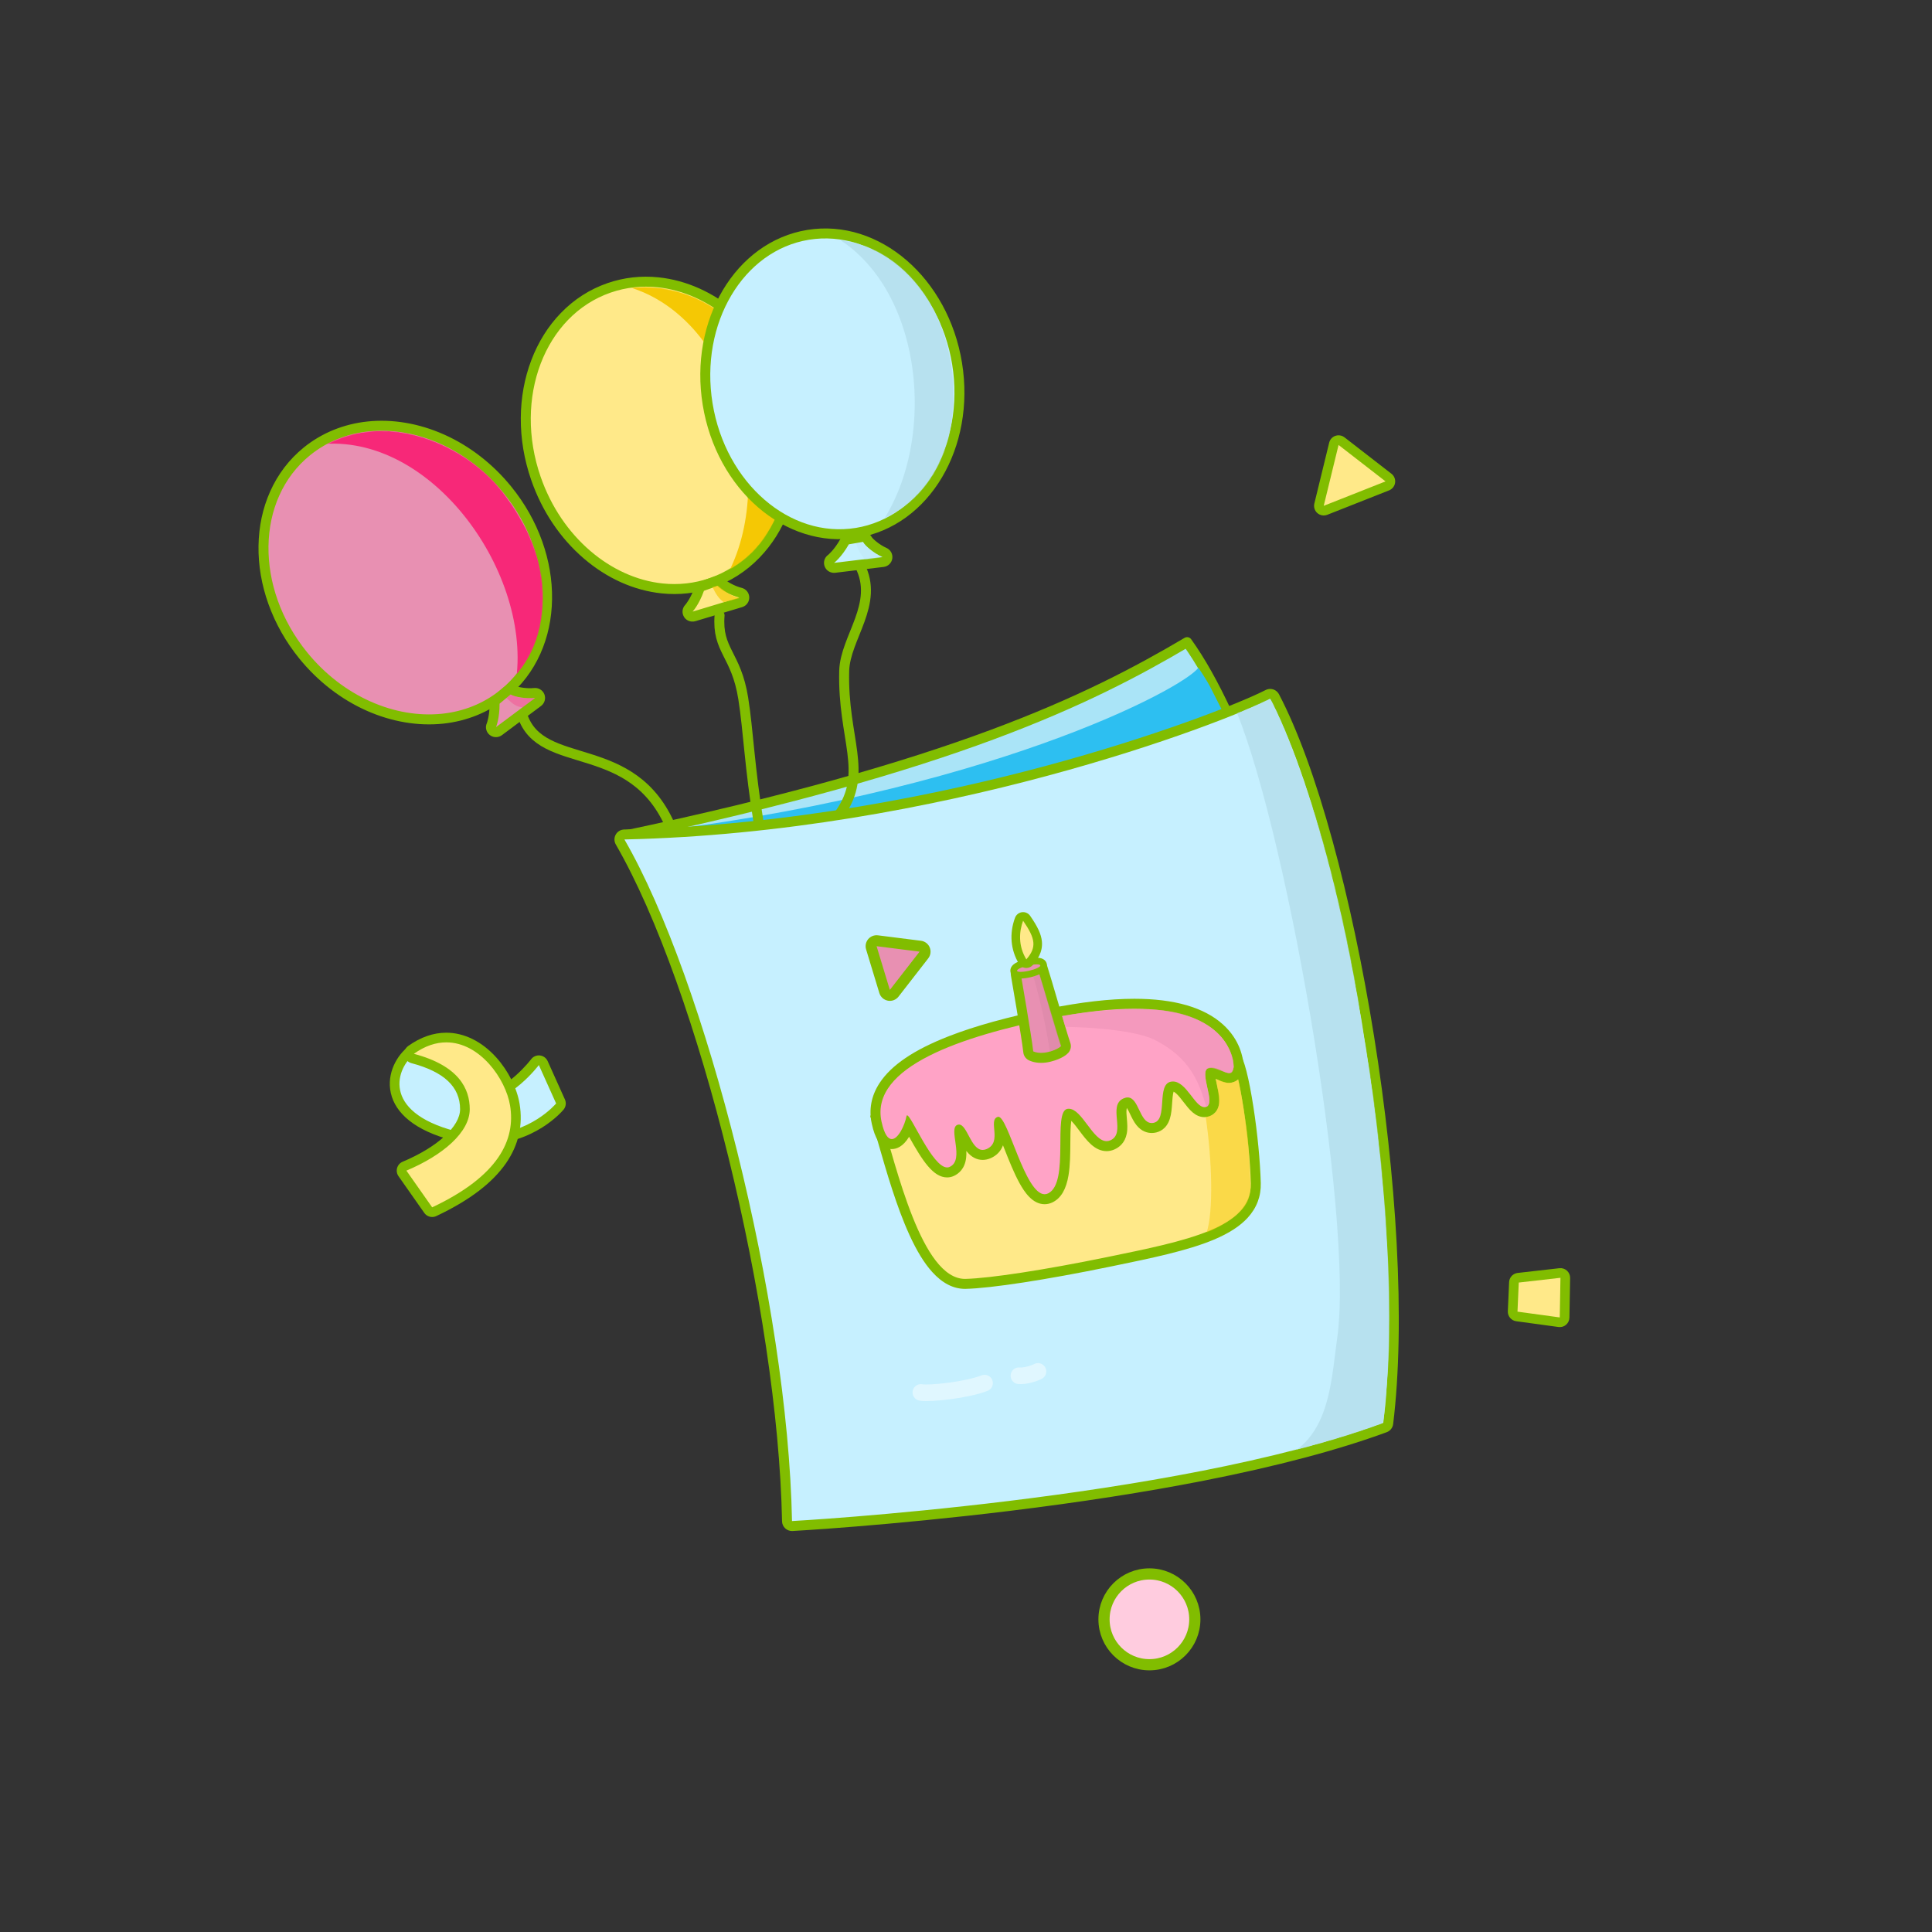 <svg xmlns="http://www.w3.org/2000/svg" xmlns:xlink="http://www.w3.org/1999/xlink" viewBox="0 0 3000 3000" width="3000" height="3000" style="width: 100%; height: 100%; transform: translate3d(0px, 0px, 0px);" preserveAspectRatio="xMidYMid meet" id="Invite cart"><rect x="0" y="0" width="3000" height="3000" fill="#333333" stroke="none"/><defs><clipPath id="__lottie_element_1835"><rect width="3000" height="3000" x="0" y="0"/></clipPath><symbol id="__lottie_element_1848"><g><g style="display: block;" transform="matrix(1.032,0,0,1.032,953.166,1069.516)" opacity="1"><g opacity="1" transform="matrix(1,0,0,1,595.471,633.777)"><path fill="rgb(198,240,255)" fill-opacity="1" d=" M-327.39,626.026 C-329.279,626.026 -331.103,625.313 -332.494,624.021 C-333.985,622.636 -334.849,620.705 -334.888,618.67 C-341.008,300.405 -462.84,-177.191 -588.163,-393.776 C-589.492,-396.071 -589.509,-398.896 -588.21,-401.207 C-586.911,-403.518 -584.49,-404.972 -581.839,-405.031 C-330.297,-410.622 -98.05,-460.024 52.487,-500.483 C218.626,-545.134 350.937,-597.856 391.922,-618.708 C393.013,-619.262 482.596,-449.14 533.436,-107.872 C555.096,15.11 586.596,279.86 562.429,466.16 C562.067,468.952 561.714,470.822 559.072,471.793 C486.426,498.496 399.05,521.405 290.001,542.84 C202.894,559.962 105.823,582.744 -0.49,595.762 C-181.445,617.92 -325.546,625.936 -326.981,626.015 C-327.118,626.022 -327.254,626.026 -327.39,626.026z"/></g></g></g></symbol><clipPath id="__lottie_element_1852"><path d="M0,0 L3000,0 L3000,3000 L0,3000z"/></clipPath><clipPath id="__lottie_element_1856"><path d="M0,0 L3000,0 L3000,3000 L0,3000z"/></clipPath><clipPath id="__lottie_element_1860"><path d="M0,0 L3000,0 L3000,3000 L0,3000z"/></clipPath><clipPath id="__lottie_element_1864"><path d="M0,0 L3000,0 L3000,3000 L0,3000z"/></clipPath><mask id="__lottie_element_1848_1" mask-type="alpha"><use a0:href="#__lottie_element_1848" xmlns:a0="http://www.w3.org/1999/xlink"/></mask><symbol id="__lottie_element_1909"><g><g style="display: block;" transform="matrix(0.999,-0.052,0.052,0.999,439.087,673.504)" opacity="1"><g opacity="1" transform="matrix(1,0,0,1,228.08,232.088)"><path fill="rgb(232,144,178)" fill-opacity="1" d=" M32.806,224.338 C-42.718,224.338 -118.719,179.771 -165.538,108.029 C-199.663,55.736 -214.692,-4.624 -207.855,-61.934 C-200.96,-119.743 -171.693,-159.547 -127.262,-188.543 C-99.399,-206.726 -66.39,-216.338 -31.805,-216.338 C43.718,-216.338 120.469,-165.942 158.037,-105.028 C190.815,-51.881 208.191,4.125 201.355,61.435 C194.459,119.243 168.193,161.548 123.762,190.543 C95.899,208.727 67.391,224.338 32.806,224.338z"/></g></g></g></symbol><mask id="__lottie_element_1909_1" mask-type="alpha"><use a1:href="#__lottie_element_1909" xmlns:a1="http://www.w3.org/1999/xlink"/></mask><symbol id="__lottie_element_1924"><g><g style="display: block;" transform="matrix(0.999,0.052,-0.052,0.999,799.919,467.059)" opacity="1"><g opacity="1" transform="matrix(1,0,0,1,225.686,236.297)"><path fill="rgb(255,233,137)" fill-opacity="1" d=" M27.92,223.547 C-12.486,223.547 -54.226,215.114 -90.893,189.7 C-128.213,163.834 -158.681,127.232 -179.002,83.851 C-205.49,27.306 -211.941,-34.562 -197.168,-90.356 C-182.267,-146.635 -148.601,-181.524 -100.557,-204.029 C-77.867,-214.658 -53.429,-220.047 -27.919,-220.047 C12.487,-220.047 51.227,-207.614 87.895,-182.2 C125.214,-156.334 155.868,-117.898 172.003,-83.351 C199.564,-24.341 204.441,35.063 189.669,90.856 C174.768,147.135 144.102,183.524 96.058,206.029 C73.368,216.658 53.43,223.547 27.92,223.547z"/></g></g></g></symbol><mask id="__lottie_element_1924_1" mask-type="alpha"><use a2:href="#__lottie_element_1924" xmlns:a2="http://www.w3.org/1999/xlink"/></mask><symbol id="__lottie_element_1939"><g><g style="display: block;" transform="matrix(0.998,-0.06,0.06,0.998,1045.787,370.775)" opacity="1"><g opacity="1" transform="matrix(1,0,0,1,239.372,274.14)"><path fill="rgb(198,240,255)" fill-opacity="1" d=" M172.945,-15.213 C182.919,110.243 118.943,200.918 14.454,211.529 C-90.036,222.14 -176.518,144.046 -189.195,19.213 C-201.872,-105.619 -126.443,-198.918 -21.954,-209.529 C82.536,-220.14 163.72,-131.241 172.945,-15.213z"/><path stroke-linecap="round" stroke-linejoin="round" fill-opacity="0" stroke="rgb(129,189,0)" stroke-opacity="1" stroke-width="15" d=" M172.945,-15.213 C182.919,110.243 118.943,200.918 14.454,211.529 C-90.036,222.14 -176.518,144.046 -189.195,19.213 C-201.872,-105.619 -126.443,-198.918 -21.954,-209.529 C82.536,-220.14 163.72,-131.241 172.945,-15.213z"/></g></g></g></symbol><mask id="__lottie_element_1939_1" mask-type="alpha"><use a3:href="#__lottie_element_1939" xmlns:a3="http://www.w3.org/1999/xlink"/></mask></defs><g clip-path="url(#__lottie_element_1835)"><g style="display: block;" transform="matrix(1.032,0,0,1.032,925.884,929.721)" opacity="1"><g opacity="1" transform="matrix(1,0,0,1,615.198,702.584)"><path fill="rgb(170,228,247)" fill-opacity="1" d=" M-577.698,-345.122 C-448.699,-171.036 -305.662,375.776 -314.429,665.084 C-314.429,665.084 505.058,541.107 555.155,518.564 C577.698,304.401 435.823,-412.163 273.816,-637.28 C126.196,-550.009 -78.217,-450.284 -577.698,-345.122z"/><path stroke-linecap="round" stroke-linejoin="round" fill-opacity="0" stroke="rgb(129,189,0)" stroke-opacity="1" stroke-width="15" d=" M-577.698,-345.122 C-448.699,-171.036 -305.662,375.776 -314.429,665.084 C-314.429,665.084 505.058,541.107 555.155,518.564 C577.698,304.401 435.823,-412.163 273.816,-637.28 C126.196,-550.009 -78.217,-450.284 -577.698,-345.122z"/></g></g><g style="display: block;" transform="matrix(1.032,0,0,1.032,975.691,1015.011)" opacity="1"><g opacity="1" transform="matrix(1,0,0,1,491.524,182.423)"><path fill="rgb(45,191,241)" fill-opacity="1" d=" M366.144,-161.321 C345.659,-131.081 47.904,29.256 -491.274,90.008 C-491.274,90.008 -452.518,182.174 -452.518,182.174 C-452.518,182.174 -117.923,141.204 160.093,68.041 C438.109,-5.121 420.771,-59.868 420.771,-59.868 C420.771,-59.868 390.53,-119.374 384.677,-131.08 C378.824,-142.786 366.144,-161.321 366.144,-161.321z"/></g></g><g style="display: block;" transform="matrix(1.032,0,0,1.032,953.166,1069.516)" opacity="1"><g opacity="1" transform="matrix(1,0,0,1,595.471,633.777)"><path fill="rgb(198,240,255)" fill-opacity="1" d=" M-327.39,626.026 C-329.279,626.026 -331.103,625.313 -332.494,624.021 C-333.985,622.636 -334.849,620.705 -334.888,618.67 C-341.008,300.405 -460.715,-186.691 -586.038,-403.276 C-587.367,-405.571 -587.384,-408.396 -586.085,-410.707 C-584.786,-413.018 -582.365,-414.472 -579.714,-414.531 C-328.172,-420.122 -95.925,-469.524 54.612,-509.983 C220.751,-554.634 347.687,-604.356 388.672,-625.208 C389.762,-625.762 390.923,-626.026 392.068,-626.026 C394.772,-626.026 397.381,-624.559 398.719,-622.001 C453.02,-518.225 506.186,-326.869 540.936,-110.122 C576.908,114.241 587.384,326.293 569.679,471.66 C569.339,474.454 567.464,476.822 564.822,477.793 C492.176,504.496 400.05,528.905 291.001,550.34 C203.894,567.462 105.823,582.744 -0.49,595.762 C-181.445,617.92 -325.546,625.936 -326.981,626.015 C-327.118,626.022 -327.254,626.026 -327.39,626.026z"/></g><g opacity="1" transform="matrix(1,0,0,1,597.788,633.776)"><path fill="rgb(129,189,0)" fill-opacity="1" d=" M389.757,-618.523 C502.474,-403.108 597.537,161.873 559.917,470.754 C243.056,587.229 -329.707,618.526 -329.707,618.526 C-336.011,290.638 -459.754,-196 -581.864,-407.032 C-107.746,-417.571 316.426,-581.215 389.757,-618.523z M389.745,-633.526 C387.456,-633.526 385.133,-633 382.955,-631.892 C342.238,-611.177 215.934,-561.728 50.349,-517.225 C-99.79,-476.874 -331.404,-427.603 -582.198,-422.028 C-587.499,-421.91 -592.342,-419.003 -594.94,-414.38 C-597.537,-409.759 -597.502,-404.109 -594.846,-399.519 C-470.03,-183.812 -350.803,301.563 -344.703,618.815 C-344.625,622.884 -342.898,626.747 -339.915,629.517 C-337.133,632.1 -333.484,633.526 -329.708,633.526 C-329.435,633.526 -329.163,633.519 -328.889,633.504 C-327.452,633.426 -183.098,625.395 -1.895,603.207 C104.596,590.167 202.848,574.856 290.131,557.7 C399.567,536.188 492.077,511.672 565.092,484.833 C570.375,482.891 574.126,478.155 574.807,472.568 C583.978,397.27 585.735,305.474 580.029,199.73 C574.766,102.171 563.007,-5.384 546.024,-111.309 C529.306,-215.588 507.738,-317.094 483.653,-404.852 C458.153,-497.765 431.033,-571.994 403.047,-625.477 C400.37,-630.593 395.152,-633.526 389.745,-633.526z"/></g><g opacity="1" transform="matrix(1,0,0,1,509.88,1052.908)"><path stroke-linecap="round" stroke-linejoin="round" fill-opacity="0" stroke="rgb(224,247,255)" stroke-opacity="1" stroke-width="25" d=" M-47.896,5.87 C-34.611,8.171 20.626,2.493 47.896,-8.172"/></g><g opacity="1" transform="matrix(1,0,0,1,623.839,1030.871)"><path stroke-linecap="round" stroke-linejoin="round" fill-opacity="0" stroke="rgb(224,247,255)" stroke-opacity="1" stroke-width="25" d=" M-14.311,2.783 C-5.363,3.71 9.504,-0.96 14.311,-3.71"/></g></g><g style="display: block;" mask="url(#__lottie_element_1848_1)"><g transform="matrix(1.032,0,0,1.032,1912.05,952.065)" opacity="1"><g opacity="1" transform="matrix(1,0,0,1,249.976,649.442)"><path fill="rgb(183,225,239)" fill-opacity="1" d=" M-249.727,-518.476 C-171.687,-349.715 -64.549,258.202 -90.721,441.411 C-101.452,516.524 -101.94,621.39 -217.048,632.12 C-217.048,632.12 249.727,649.192 249.727,649.192 C249.727,649.192 -57.555,-649.192 -57.555,-649.192 C-57.555,-649.192 -249.727,-518.476 -249.727,-518.476z"/></g></g></g><g clip-path="url(#__lottie_element_1852)" style="display: block;" transform="matrix(1.032,0,0,1.032,-50.284,-54.14)" opacity="1"><g style="display: block;" transform="matrix(1,0,0,1,1351.59,1424.277)" opacity="1"><g opacity="1" transform="matrix(1,0,0,1,300.876,384.292)"><path fill="rgb(255,233,137)" fill-opacity="1" d=" M-151.815,175.675 C-213.537,175.673 -248.896,52.79 -274.714,-36.936 C-278.553,-50.276 -282.177,-62.876 -285.466,-73.467 C-285.466,-73.467 -286.266,-76.044 -286.266,-76.044 C-286.266,-76.044 -285.242,-78.54 -285.242,-78.54 C-281.746,-87.055 -270.144,-100.317 -210.009,-117.108 C-173.804,-127.217 -123.664,-137.515 -65.01,-146.888 C37.686,-163.299 159.51,-175.675 218.364,-175.675 C247.789,-175.675 252.315,-172.46 254.89,-168.577 C268.689,-147.767 283.993,-42.369 285.786,24.135 C286.266,41.955 280.285,57.779 268.006,71.166 C257.233,82.913 241.557,93.029 220.084,102.092 C180.959,118.604 126.247,129.845 68.323,141.747 C68.323,141.747 63.836,142.668 63.836,142.668 C-29.475,161.849 -113.706,174.8 -150.752,175.663 C-151.107,175.671 -151.461,175.675 -151.815,175.675z"/></g><g opacity="1" transform="matrix(1,0,0,1,300.672,384.292)"><path fill="rgb(129,189,0)" fill-opacity="1" d=" M218.568,-168.175 C236.197,-168.175 247.149,-166.988 248.844,-164.432 C261.077,-145.982 276.684,-42.781 278.494,24.337 C280.303,91.427 181.747,110.817 62.53,135.322 C-31.431,154.636 -114.186,167.313 -150.722,168.165 C-151.018,168.172 -151.314,168.175 -151.61,168.175 C-216.823,168.175 -254.464,0.429 -278.099,-75.691 C-258.886,-122.488 109.07,-168.175 218.568,-168.175z M218.568,-183.175 C159.375,-183.175 37.042,-170.759 -65.989,-154.294 C-124.918,-144.877 -175.347,-134.516 -211.821,-124.332 C-232.81,-118.471 -249.741,-112.526 -262.144,-106.662 C-278.614,-98.874 -288.093,-90.843 -291.974,-81.388 C-291.974,-81.388 -294.024,-76.397 -294.024,-76.397 C-294.024,-76.397 -292.424,-71.243 -292.424,-71.243 C-289.159,-60.728 -285.544,-48.165 -281.717,-34.864 C-269.609,7.214 -254.541,59.582 -235.154,102 C-224.11,126.164 -212.984,144.324 -201.141,157.516 C-185.856,174.542 -169.191,183.175 -151.61,183.175 C-151.198,183.175 -150.787,183.17 -150.374,183.161 C-112.34,182.274 -29.603,169.574 65.55,150.015 C65.55,150.015 70.036,149.093 70.036,149.093 C128.334,137.115 183.398,125.802 223.205,109.001 C245.692,99.511 262.222,88.793 273.739,76.235 C287.379,61.364 294.024,43.766 293.489,23.933 C292.61,-8.661 288.465,-51.475 282.401,-90.596 C275.639,-134.217 268.555,-161.848 261.345,-172.721 C256.879,-179.458 249.15,-181.237 241.462,-182.156 C235.728,-182.842 228.239,-183.175 218.568,-183.175z"/></g><g opacity="1" transform="matrix(1,0,0,1,286.469,285.544)"><path fill="rgb(255,163,198)" fill-opacity="1" d=" M-17.554,147.051 C-39.992,147.051 -55.688,107.43 -70.866,69.113 C-75.718,56.864 -82.009,40.985 -86.368,33.655 C-86.374,35.993 -86.113,38.957 -85.925,41.071 C-84.898,52.687 -83.344,70.241 -101.521,78.31 C-104.623,79.687 -107.729,80.386 -110.749,80.386 C-124.869,80.386 -132.408,66.225 -138.465,54.846 C-140.479,51.065 -143.655,45.102 -145.839,42.886 C-146.339,46.319 -145.253,53.966 -144.566,58.805 C-142.267,74.989 -139.118,97.152 -157.527,105.322 C-159.645,106.262 -161.895,106.739 -164.214,106.739 C-181.692,106.739 -197.621,80.578 -216.629,46.377 C-218.326,43.325 -220.183,39.981 -221.929,36.933 C-226.839,49.819 -235.633,64.073 -247.526,64.073 C-263.243,64.073 -268.51,39.984 -270.241,32.069 C-274.524,12.474 -270.983,-6.223 -259.714,-23.503 C-230.237,-68.703 -148.463,-104.334 -9.72,-132.431 C38.181,-142.132 80.955,-147.051 117.41,-147.051 C258.42,-147.051 273.291,-74.496 274.491,-52.258 C274.524,-51.638 274.48,-51.015 274.36,-50.406 C271.798,-37.389 264.035,-35.445 259.635,-35.445 C259.635,-35.445 259.634,-35.445 259.634,-35.445 C254.987,-35.445 250.56,-37.485 245.875,-39.646 C241.649,-41.594 237.279,-43.608 233.66,-43.608 C233.014,-43.608 232.42,-43.543 231.854,-43.411 C230.693,-40.099 233.174,-28.892 234.531,-22.756 C236.072,-15.792 237.665,-8.591 237.801,-2.513 C238.085,10.191 231.383,14.13 227.363,15.348 C225.89,15.794 224.373,16.02 222.852,16.02 C212.638,16.02 205.28,6.465 197.49,-3.652 C190.653,-12.531 182.903,-22.593 175.479,-22.593 C175.012,-22.593 174.535,-22.555 174.059,-22.479 C168.83,-21.646 167.768,-11.934 166.839,1.697 C165.769,17.371 164.438,36.879 147.004,39.612 C145.849,39.793 144.695,39.885 143.574,39.885 C129.387,39.885 123.015,26.53 117.895,15.8 C114.675,9.051 111.023,1.401 107.36,1.401 C106.491,1.401 105.366,1.696 104.104,2.255 C97.545,5.163 97.42,11.808 98.697,26.279 C99.87,39.571 101.476,57.774 84.406,65.297 C81.571,66.547 78.639,67.18 75.691,67.18 C61.489,67.18 50.946,53.104 40.749,39.491 C33.716,30.1 24.961,18.412 18.769,18.412 C18.57,18.412 18.369,18.425 18.17,18.45 C17.738,18.874 15.832,21.274 14.726,31.278 C13.794,39.715 13.721,50.578 13.644,62.08 C13.418,95.722 13.16,133.853 -8.681,144.875 C-11.541,146.319 -14.526,147.051 -17.554,147.051z"/></g><g opacity="1" transform="matrix(1,0,0,1,286.344,285.544)"><path fill="rgb(129,189,0)" fill-opacity="1" d=" M117.535,-139.551 C248.681,-139.551 265.842,-75.68 267.127,-51.854 C265.807,-45.15 263.203,-42.945 259.76,-42.945 C253.137,-42.945 243.416,-51.108 233.785,-51.108 C232.3,-51.108 230.813,-50.913 229.344,-50.464 C213.419,-45.6 241.251,3.343 225.313,8.17 C224.529,8.408 223.75,8.521 222.976,8.521 C208.662,8.521 196.024,-30.093 175.604,-30.093 C174.752,-30.093 173.885,-30.026 173.005,-29.886 C149.948,-26.212 169.012,28.59 145.968,32.203 C145.181,32.326 144.428,32.385 143.7,32.385 C125.156,32.385 124.613,-6.099 107.486,-6.099 C105.603,-6.099 103.519,-5.634 101.19,-4.601 C76.892,6.168 105.809,47.723 81.507,58.434 C79.568,59.289 77.674,59.68 75.815,59.68 C55.088,59.68 38.949,10.912 18.895,10.912 C18.254,10.912 17.606,10.962 16.957,11.065 C-5.781,14.672 20.66,121.731 -11.934,138.18 C-13.782,139.113 -15.612,139.551 -17.43,139.551 C-47.015,139.551 -72.302,22.992 -87.045,22.992 C-87.318,22.992 -87.588,23.032 -87.853,23.114 C-103.329,27.857 -80.54,60.847 -104.438,71.455 C-106.658,72.441 -108.713,72.886 -110.624,72.886 C-128.33,72.886 -133.772,34.684 -146.304,34.684 C-146.941,34.684 -147.598,34.783 -148.274,34.99 C-163.665,39.713 -136.67,87.916 -160.444,98.467 C-161.625,98.991 -162.84,99.239 -164.089,99.239 C-186.262,99.239 -217.987,20.852 -224.311,20.852 C-224.778,20.852 -225.106,21.281 -225.282,22.202 C-227.839,35.61 -237.64,56.573 -247.401,56.573 C-253.003,56.573 -258.592,49.667 -262.79,30.467 C-281.041,-53.017 -138.717,-98.63 -8.108,-125.081 C42.457,-135.321 83.765,-139.551 117.535,-139.551z M117.535,-154.551 C80.581,-154.551 37.307,-149.582 -11.084,-139.782 C-72.471,-127.35 -121.65,-113.775 -161.428,-98.281 C-214.06,-77.78 -248.223,-54.66 -265.87,-27.6 C-278.278,-8.574 -282.172,12.04 -277.443,33.67 C-275.048,44.623 -272.051,52.832 -268.282,58.764 C-261.2,69.909 -252.16,71.573 -247.401,71.573 C-240.545,71.573 -230.532,68.328 -221.345,53.095 C-201.252,89.065 -185.104,114.239 -164.089,114.239 C-160.715,114.239 -157.441,113.545 -154.359,112.177 C-146.757,108.803 -137.31,101.225 -135.472,84.282 C-135.118,81.013 -135.074,77.678 -135.219,74.355 C-134.915,74.746 -134.606,75.132 -134.292,75.513 C-127.516,83.723 -119.552,87.886 -110.624,87.886 C-106.548,87.886 -102.42,86.97 -98.353,85.165 C-89.452,81.214 -83.199,74.606 -80.079,65.918 C-79.25,67.997 -78.454,70.005 -77.714,71.875 C-71.076,88.631 -63.554,107.622 -55.326,122.603 C-47.793,136.318 -35.669,154.551 -17.43,154.551 C-13.217,154.551 -9.095,153.549 -5.176,151.571 C7.321,145.264 15.081,131.974 18.546,110.943 C21.042,95.785 21.157,78.676 21.268,62.13 C21.334,52.33 21.398,43.074 21.988,35.52 C22.194,32.894 22.442,30.789 22.698,29.111 C23.124,29.526 23.583,29.993 24.078,30.518 C27.5,34.147 31.081,38.927 34.871,43.987 C45.648,58.374 57.86,74.68 75.815,74.68 C79.812,74.68 83.764,73.832 87.557,72.16 C94.525,69.089 103.405,62.483 106.141,48.452 C107.633,40.802 106.951,33.084 106.292,25.62 C105.816,20.227 105.324,14.652 106.005,11.151 C106.143,10.441 106.248,10.03 106.391,9.762 C107.964,12.144 109.945,16.294 111.25,19.03 C113.799,24.37 116.688,30.424 120.708,35.485 C128.52,45.32 137.522,47.385 143.7,47.385 C145.208,47.385 146.753,47.263 148.291,47.022 C154.58,46.036 165.889,41.999 170.964,26.043 C173.326,18.618 173.896,10.275 174.447,2.207 C174.775,-2.61 175.349,-11.016 176.62,-14.819 C177.553,-14.415 178.927,-13.53 180.667,-11.954 C184.267,-8.692 188.032,-3.804 191.672,0.924 C200.227,12.033 209.072,23.521 222.976,23.521 C225.233,23.521 227.483,23.186 229.661,22.526 C234.538,21.049 245.833,15.637 245.423,-2.68 C245.271,-9.494 243.598,-17.06 241.979,-24.377 C241.371,-27.124 240.554,-30.815 239.964,-34.145 C240.971,-33.705 241.964,-33.247 242.859,-32.834 C247.83,-30.542 253.466,-27.945 259.76,-27.945 C263.971,-27.945 278.006,-29.46 281.844,-48.957 C282.084,-50.176 282.172,-51.421 282.105,-52.662 C281.366,-66.372 276.357,-92.796 251.117,-115.737 C222.782,-141.492 177.839,-154.551 117.535,-154.551z"/></g><g opacity="1" transform="matrix(1,0,0,1,263.15,149.496)"><path fill="rgb(232,144,178)" fill-opacity="1" d=" M0.532,70.409 C-8.626,70.409 -14.023,67.68 -15.011,67.132 C-17.142,65.952 -18.567,63.811 -18.832,61.39 C-21.412,37.908 -37.435,-54.108 -37.597,-55.035 C-38.269,-58.891 -35.863,-62.616 -32.072,-63.588 C-32.072,-63.588 -6.395,-70.173 -6.395,-70.173 C-5.771,-70.332 -5.146,-70.409 -4.529,-70.409 C-1.338,-70.409 1.6,-68.36 2.612,-65.188 C5.873,-54.972 11.813,-34.76 18.103,-13.362 C26.137,13.973 34.445,42.24 37.332,50.204 C38.269,52.789 37.718,55.679 35.893,57.736 C34.886,58.873 29.051,64.749 13.174,68.766 C8.862,69.857 4.609,70.409 0.532,70.409z"/></g><g opacity="1" transform="matrix(1,0,0,1,263.112,149.496)"><path fill="rgb(129,189,0)" fill-opacity="1" d=" M-4.495,-62.907 C2.943,-39.603 25.07,38.281 30.318,52.76 C30.318,52.76 25.814,57.841 11.371,61.495 C7.252,62.537 3.635,62.911 0.568,62.911 C-7.116,62.911 -11.341,60.571 -11.341,60.571 C-13.976,36.581 -30.172,-56.323 -30.172,-56.323 C-30.172,-56.323 -4.495,-62.907 -4.495,-62.907z M-4.487,-77.911 C-5.721,-77.911 -6.973,-77.758 -8.221,-77.438 C-8.221,-77.438 -33.898,-70.852 -33.898,-70.852 C-41.481,-68.908 -46.294,-61.458 -44.949,-53.746 C-44.788,-52.822 -28.804,38.96 -26.251,62.208 C-25.719,67.051 -22.868,71.333 -18.607,73.693 C-16.82,74.682 -10.158,77.911 0.568,77.911 C5.266,77.911 10.138,77.279 15.051,76.037 C32.129,71.716 39.266,65.279 41.542,62.712 C45.189,58.598 46.294,52.819 44.42,47.65 C41.613,39.905 32.969,10.492 25.342,-15.458 C19.037,-36.908 13.083,-57.167 9.795,-67.469 C7.77,-73.813 1.894,-77.911 -4.487,-77.911z"/></g><g opacity="1" transform="matrix(1,0,0,1,269.42,150.617)"><path fill="rgb(213,133,164)" fill-opacity="1" d="M0 0"/></g><g opacity="1" transform="matrix(1,0,0,1,244.923,84.859)"><path fill="rgb(232,144,178)" fill-opacity="1" d=" M-12.078,10.653 C-14.317,10.653 -21.13,10.653 -22.397,5.235 C-23.687,-0.284 -17.303,-3.354 -15.205,-4.363 C-11.748,-6.026 -7.075,-7.589 -2.049,-8.764 C3.163,-9.982 8.18,-10.653 12.077,-10.653 C14.317,-10.653 21.13,-10.653 22.397,-5.235 C23.687,0.284 17.302,3.355 15.204,4.363 C11.747,6.026 7.074,7.589 2.048,8.764 C-3.164,9.982 -8.181,10.653 -12.078,10.653z"/></g><g opacity="1" transform="matrix(1,0,0,1,244.923,84.86)"><path fill="rgb(129,189,0)" fill-opacity="1" d=" M12.076,-5.653 C15.229,-5.653 17.284,-5.137 17.527,-4.097 C18.03,-1.946 10.589,1.632 0.909,3.895 C-4.09,5.063 -8.71,5.653 -12.078,5.653 C-15.23,5.653 -17.286,5.137 -17.529,4.097 C-18.031,1.945 -10.591,-1.633 -0.911,-3.895 C4.089,-5.064 8.708,-5.653 12.076,-5.653z M12.078,-15.653 C12.078,-15.653 12.076,-15.653 12.076,-15.653 C7.806,-15.653 2.387,-14.935 -3.187,-13.633 C-8.558,-12.377 -13.595,-10.686 -17.372,-8.87 C-19.728,-7.736 -21.586,-6.57 -23.049,-5.303 C-28.263,-0.791 -27.736,4.364 -27.267,6.371 C-26.456,9.839 -23.404,15.653 -12.078,15.653 C-7.809,15.653 -2.389,14.935 3.185,13.632 C8.556,12.377 13.595,10.685 17.371,8.869 C19.727,7.736 21.584,6.569 23.048,5.303 C28.263,0.79 27.733,-4.366 27.264,-6.373 C26.454,-9.838 23.406,-15.653 12.078,-15.653z"/></g><g opacity="1" transform="matrix(0.995,0,0,0.995,1.108,0.372)"><g opacity="1" transform="matrix(1,0,0,1,243.122,42.474)"><path fill="rgb(255,233,137)" fill-opacity="1" d=" M-1.627,35.723 C-1.817,35.723 -2.008,35.716 -2.199,35.699 C-4.262,35.517 -6.115,34.362 -7.188,32.592 C-22.908,6.649 -17.336,-18.682 -12.615,-31.473 C-11.776,-33.748 -9.74,-35.368 -7.335,-35.673 C-7.062,-35.707 -6.788,-35.723 -6.517,-35.723 C-4.401,-35.723 -2.399,-34.691 -1.175,-32.924 C17.183,-6.416 22.907,11.137 3.255,33.513 C2.015,34.924 0.233,35.723 -1.627,35.723z"/></g><g opacity="1" transform="matrix(1,0,0,1,241.101,42.473)"><path fill="rgb(129,189,0)" fill-opacity="1" d=" M-4.497,-29.224 C14.222,-2.193 16.459,10.931 0.393,29.224 C-12.114,8.585 -10.549,-12.825 -4.497,-29.224z M-4.495,-42.224 C-5.038,-42.224 -5.584,-42.19 -6.132,-42.12 C-10.943,-41.511 -15.015,-38.274 -16.693,-33.724 C-25.543,-9.743 -23.424,15.006 -10.725,35.962 C-8.579,39.503 -4.874,41.81 -0.749,42.174 C-0.367,42.208 0.014,42.224 0.394,42.224 C4.115,42.224 7.681,40.625 10.16,37.802 C16.844,30.192 25.543,18.201 23.928,1.989 C22.854,-8.795 17.715,-19.982 6.19,-36.624 C3.743,-40.157 -0.266,-42.224 -4.495,-42.224z"/></g></g></g><g style="display: block;" transform="matrix(1,0,0,1,1351.59,1424.276)" opacity="0.43"><g opacity="1" transform="matrix(1,0,0,1,269.42,150.617)"><path fill="rgb(213,133,164)" fill-opacity="1" d=" M-17.44,-52.877 C-3.977,-8.557 4.357,39.972 7.562,60.015 C17.489,56.857 24.49,51.607 24.49,51.607 C24.49,51.607 -7.76,-55.643 -7.76,-55.643 C-7.76,-55.643 -10.386,-56.394 -17.44,-52.877z"/></g></g><g style="display: block;" transform="matrix(1,0,0,1,1552.25,1516.251)" opacity="0.66"><g opacity="1" transform="matrix(1,0,0,1,199.25,104.25)"><path fill="rgb(239,147,183)" fill-opacity="1" d=" M-99.511,-23.027 C-40.093,-21.951 12.76,-14.568 34.5,-3.5 C89.5,24.5 101,61 112.5,97.5 C112.5,97.5 118.814,95.353 116.619,81.996 C114.75,70.625 106.391,44.105 113.507,40.238 C123.375,34.875 141.159,48.362 148.517,46.806 C155.875,45.25 152.5,26.5 152.5,26.5 C152.5,26.5 141,-43.25 32,-49 C-14.127,-51.433 -63.839,-46.277 -104.767,-39.477 C-100.125,-25.125 -101.25,-27.125 -99.511,-23.027z"/></g></g><g style="display: block;" transform="matrix(1,0,0,1,1838.25,1579.251)" opacity="0.49"><g opacity="1" transform="matrix(1,0,0,1,76.25,169.25)"><path fill="rgb(245,200,4)" fill-opacity="1" d=" M-33.125,-29.25 C-35.897,-23.322 -37.625,-17.75 -51.582,-15.4 C-42.005,49.895 -39.812,125.93 -50.113,158.373 C-32.75,151.5 -4,136 8.25,117.25 C17.391,103.259 15.785,85.565 15.785,85.565 C15.785,85.565 13.886,44.12 12.193,21.81 C10.5,-0.5 0.25,-58.625 0.25,-58.625 C0.25,-58.625 -2.75,-71.75 -2.75,-71.75 C-2.75,-71.75 -9.988,-66.298 -16.619,-66.649 C-23.25,-67 -36.39,-72.395 -36.39,-72.395 C-36.39,-72.395 -28.625,-38.875 -33.125,-29.25z"/></g></g><g style="display: block;" transform="matrix(0.621,0.907,-0.907,0.621,1886.233,-700.861)" opacity="1"><g opacity="1" transform="matrix(1,0,0,1,1351.59,1424.276)"><g opacity="1" transform="matrix(1,0,0,1,45.925,71.088)"><path fill="rgb(232,144,178)" fill-opacity="1" d=" M29.772,39.096 C29.018,39.096 28.256,38.982 27.514,38.748 C27.514,38.748 -32.122,19.923 -32.122,19.923 C-34.545,19.158 -36.416,17.217 -37.092,14.766 C-37.769,12.316 -37.159,9.69 -35.471,7.79 C-35.471,7.79 3.945,-36.577 3.945,-36.577 C5.384,-38.197 7.433,-39.096 9.551,-39.096 C10.067,-39.096 10.586,-39.043 11.102,-38.934 C13.739,-38.376 15.874,-36.448 16.695,-33.882 C16.695,-33.882 36.916,29.31 36.916,29.31 C37.769,31.98 37.065,34.903 35.086,36.889 C33.658,38.323 31.736,39.096 29.772,39.096z"/></g></g><g opacity="1" transform="matrix(1,0,0,1,1351.59,1424.276)"><g opacity="1" transform="matrix(1,0,0,1,45.971,71.088)"><path fill="rgb(129,189,0)" fill-opacity="1" d=" M9.505,-31.597 C9.505,-31.597 29.727,31.595 29.727,31.595 C29.727,31.595 -29.909,12.771 -29.909,12.771 C-29.909,12.771 9.505,-31.597 9.505,-31.597z M9.505,-46.597 C5.268,-46.597 1.17,-44.798 -1.708,-41.558 C-1.708,-41.558 -41.123,2.808 -41.123,2.808 C-44.499,6.609 -45.721,11.861 -44.368,16.762 C-43.016,21.662 -39.272,25.544 -34.424,27.074 C-34.424,27.074 25.211,45.9 25.211,45.9 C26.693,46.369 28.216,46.597 29.725,46.597 C33.653,46.597 37.496,45.052 40.354,42.182 C44.31,38.21 45.722,32.364 44.013,27.025 C44.013,27.025 23.792,-36.167 23.792,-36.167 C22.15,-41.3 17.879,-45.157 12.607,-46.271 C11.575,-46.489 10.536,-46.597 9.505,-46.597z"/></g></g></g></g><g clip-path="url(#__lottie_element_1856)" style="display: block;" transform="matrix(1.031,-0.054,0.054,1.031,-118.986,4.559)" opacity="1"><g style="display: block;" transform="matrix(1,0,0,1,462.45,653.355)" opacity="1"><g opacity="1" transform="matrix(1,0,0,1,486.411,556.145)"><path stroke-linecap="round" stroke-linejoin="round" fill-opacity="0" stroke="rgb(129,189,0)" stroke-opacity="1" stroke-width="15" d=" M-105.361,-93 C-82.041,-4.475 59.282,-52.531 109.625,89.028"/></g></g><g style="display: block;" transform="matrix(0.999,-0.052,0.052,0.999,439.087,673.504)" opacity="1"><g opacity="1" transform="matrix(1,0,0,1,228.08,232.088)"><path fill="rgb(232,144,178)" fill-opacity="1" d=" M32.805,224.338 C-42.719,224.338 -118.719,179.771 -165.538,108.029 C-199.663,55.736 -214.692,-4.624 -207.855,-61.934 C-200.96,-119.743 -172.693,-167.547 -128.262,-196.543 C-100.399,-214.726 -67.39,-224.338 -32.805,-224.338 C42.718,-224.338 118.718,-179.77 165.537,-108.028 C199.662,-55.736 214.691,4.625 207.855,61.935 C200.959,119.743 172.693,167.548 128.262,196.543 C100.399,214.727 67.39,224.338 32.805,224.338z"/></g><g opacity="1" transform="matrix(1,0,0,1,228.08,232.088)"><path fill="rgb(129,189,0)" fill-opacity="1" d=" M-32.805,-216.838 C37.732,-216.842 112.213,-176.017 159.256,-103.93 C227.83,1.149 212.119,132.863 124.164,190.262 C96.549,208.283 65.086,216.838 32.805,216.838 C-37.731,216.838 -112.212,176.017 -159.256,103.929 C-227.83,-1.15 -212.118,-132.863 -124.163,-190.262 C-96.548,-208.283 -65.086,-216.836 -32.805,-216.838z M-32.795,-231.838 C-32.795,-231.838 -32.795,-216.838 -32.795,-216.838 C-32.795,-216.838 -32.798,-231.838 -32.798,-231.838 C-68.853,-231.836 -103.278,-221.803 -132.361,-202.824 C-155.847,-187.497 -175.03,-167.158 -189.378,-142.371 C-203.114,-118.639 -211.837,-91.875 -215.302,-62.823 C-218.737,-34.024 -216.836,-4.395 -209.649,25.239 C-202.242,55.777 -189.514,85.01 -171.818,112.127 C-147.818,148.902 -115.906,179.43 -79.529,200.41 C-43.881,220.97 -5.037,231.838 32.805,231.838 C68.85,231.838 103.276,221.805 132.362,202.823 C155.848,187.497 175.031,167.157 189.378,142.37 C203.115,118.639 211.837,91.875 215.303,62.823 C218.738,34.023 216.836,4.395 209.649,-25.239 C202.243,-55.777 189.515,-85.01 171.818,-112.127 C147.82,-148.901 115.909,-179.428 79.535,-200.409 C43.888,-220.97 5.044,-231.838 -32.795,-231.838z"/></g><g opacity="1" transform="matrix(1,0,0,1,371.014,454.146)"><path fill="rgb(232,144,178)" fill-opacity="1" d=" M-31.462,30.75 C-33.371,30.75 -35.263,30.022 -36.702,28.618 C-39.125,26.253 -39.663,22.559 -38.018,19.603 C-37.899,19.386 -31.955,8.29 -29.927,-11.997 C-29.703,-14.23 -28.491,-16.246 -26.624,-17.491 C-26.624,-17.491 -8.624,-29.491 -8.624,-29.491 C-7.362,-30.332 -5.912,-30.75 -4.464,-30.75 C-2.878,-30.75 -1.294,-30.248 0.036,-29.25 C4.017,-26.264 18.611,-21.75 31.536,-21.75 C34.912,-21.75 37.872,-19.495 38.767,-16.24 C39.663,-12.984 38.273,-9.532 35.372,-7.806 C35.372,-7.806 -27.628,29.694 -27.628,29.694 C-28.819,30.404 -30.145,30.75 -31.462,30.75z"/></g><g opacity="1" transform="matrix(1,0,0,1,370.902,454.167)"><path fill="rgb(129,189,0)" fill-opacity="1" d=" M-4.353,-23.271 C1.647,-18.771 18.147,-14.271 31.647,-14.271 C31.647,-14.271 -31.353,23.229 -31.353,23.229 C-31.353,23.229 -24.603,11.229 -22.353,-11.271 C-22.353,-11.271 -4.353,-23.271 -4.353,-23.271z M-4.346,-38.278 C-7.242,-38.278 -10.144,-37.439 -12.673,-35.753 C-12.673,-35.753 -30.673,-23.753 -30.673,-23.753 C-34.408,-21.263 -36.831,-17.23 -37.278,-12.764 C-39.057,5.027 -44.006,15.043 -44.467,15.944 C-47.901,21.834 -46.853,29.173 -42.017,33.99 C-39.166,36.831 -35.368,38.278 -31.527,38.278 C-28.829,38.278 -26.111,37.564 -23.681,36.117 C-23.681,36.117 39.319,-1.383 39.319,-1.383 C45.121,-4.836 47.901,-11.74 46.111,-18.25 C44.32,-24.76 38.399,-29.271 31.647,-29.271 C20.311,-29.271 7.532,-33.22 4.631,-35.284 C1.975,-37.277 -1.182,-38.278 -4.346,-38.278z"/></g></g><g style="display: block;" transform="matrix(0.999,-0.052,0.052,0.999,439.087,673.504)" opacity="0.3"><g opacity="1" transform="matrix(1,0,0,1,378.3,446.139)"><path fill="rgb(247,40,120)" fill-opacity="1" d=" M-18.5,-10.619 C-9.25,0.381 -5.117,3.508 4,6.131 C14.875,-0.994 24.125,-5.744 24.125,-5.744 C24.125,-5.744 11.924,-6.89 4.337,-8.567 C-3.25,-10.244 -11.875,-14.994 -11.875,-14.994 C-11.875,-14.994 -18.5,-10.619 -18.5,-10.619z"/></g></g><g style="display: block;" mask="url(#__lottie_element_1909_1)"><g transform="matrix(0.999,-0.052,0.052,0.999,544.846,573.768)" opacity="1"><g opacity="1" transform="matrix(1,0,0,1,255.75,250.889)"><path fill="rgb(247,40,120)" fill-opacity="1" d=" M-255.5,-129.639 C-83,-138.139 49,88.861 11.111,250.639 C70.5,245.361 255.5,99.361 139.5,-51.639 C23.5,-202.639 -171.5,-250.639 -255.5,-129.639z"/></g></g></g></g><g clip-path="url(#__lottie_element_1860)" style="display: block;" transform="matrix(1.031,0.054,-0.054,1.031,19.183,-115.69)" opacity="1"><g style="display: block;" transform="matrix(1,0,0,1,774.75,484.044)" opacity="1"><g opacity="1" transform="matrix(1,0,0,1,375.087,652.456)"><path stroke-linecap="round" stroke-linejoin="round" fill-opacity="0" stroke="rgb(129,189,0)" stroke-opacity="1" stroke-width="15" d=" M-33.338,-156 C-34.662,-102.489 -5.409,-99.662 8.774,-33 C18.774,14 23.963,71.531 41.592,152.028"/></g></g><g style="display: block;" transform="matrix(0.999,0.052,-0.052,0.999,799.919,467.059)" opacity="1"><g opacity="1" transform="matrix(1,0,0,1,225.686,236.297)"><path fill="rgb(255,233,137)" fill-opacity="1" d=" M26.92,228.547 C-13.486,228.547 -54.226,215.114 -90.893,189.7 C-128.213,163.834 -158.681,127.232 -179.002,83.851 C-205.49,27.306 -211.941,-34.562 -197.168,-90.356 C-182.267,-146.635 -147.601,-190.024 -99.557,-212.529 C-76.867,-223.158 -52.429,-228.547 -26.919,-228.547 C13.487,-228.547 54.227,-215.114 90.895,-189.7 C128.214,-163.834 158.682,-127.232 179.003,-83.851 C205.49,-27.305 211.941,34.563 197.169,90.356 C182.268,146.635 147.602,190.024 99.558,212.529 C76.868,223.158 52.43,228.547 26.92,228.547z"/></g><g opacity="1" transform="matrix(1,0,0,1,225.686,236.297)"><path fill="rgb(129,189,0)" fill-opacity="1" d=" M-26.919,-221.047 C51.169,-221.055 131.39,-167.81 172.209,-80.67 C225.436,32.956 191.483,161.185 96.374,205.738 C74.205,216.123 50.652,221.047 26.918,221.047 C-51.17,221.047 -131.39,167.81 -172.21,80.67 C-225.436,-32.956 -191.484,-161.185 -96.375,-205.738 C-74.205,-216.123 -50.652,-221.045 -26.919,-221.047z M-26.901,-236.047 C-26.901,-236.047 -26.901,-221.047 -26.901,-221.047 C-26.901,-221.047 -26.905,-236.047 -26.905,-236.047 C-53.543,-236.044 -79.051,-230.417 -102.737,-219.321 C-128.134,-207.425 -149.97,-189.964 -167.638,-167.423 C-184.555,-145.843 -196.929,-120.559 -204.419,-92.276 C-211.842,-64.238 -214.096,-34.635 -211.118,-4.287 C-208.05,26.985 -199.529,57.71 -185.793,87.033 C-164.911,131.612 -133.572,169.245 -95.165,195.864 C-57.237,222.152 -15.022,236.047 26.918,236.047 C53.536,236.047 79.046,230.42 102.739,219.321 C128.135,207.425 149.97,189.964 167.639,167.423 C184.556,145.843 196.93,120.559 204.419,92.276 C211.843,64.238 214.097,34.635 211.119,4.287 C208.05,-26.985 199.53,-57.71 185.794,-87.033 C164.913,-131.608 133.577,-169.239 95.173,-195.86 C57.245,-222.15 15.034,-236.047 -26.901,-236.047z"/></g><g opacity="1" transform="matrix(1,0,0,1,335.538,473.632)"><path fill="rgb(255,233,137)" fill-opacity="1" d=" M-33.731,28.637 C-36.003,28.637 -38.216,27.603 -39.67,25.72 C-41.74,23.04 -41.756,19.307 -39.713,16.609 C-39.545,16.383 -32.124,6.226 -27.289,-13.55 C-26.755,-15.73 -25.275,-17.557 -23.252,-18.529 C-23.252,-18.529 -3.752,-27.897 -3.752,-27.897 C-2.716,-28.395 -1.607,-28.637 -0.506,-28.637 C1.436,-28.637 3.351,-27.883 4.79,-26.45 C8.314,-22.937 22.135,-16.429 34.934,-14.624 C38.277,-14.153 40.892,-11.506 41.325,-8.157 C41.756,-4.809 39.898,-1.585 36.785,-0.28 C36.785,-0.28 -30.835,28.054 -30.835,28.054 C-31.775,28.448 -32.758,28.637 -33.731,28.637z"/></g><g opacity="1" transform="matrix(1,0,0,1,335.389,473.643)"><path fill="rgb(129,189,0)" fill-opacity="1" d=" M-0.355,-21.148 C4.958,-15.855 20.668,-9.094 34.036,-7.209 C34.036,-7.209 -33.584,21.125 -33.584,21.125 C-33.584,21.125 -25.224,10.185 -19.854,-11.78 C-19.854,-11.78 -0.355,-21.148 -0.355,-21.148z M-0.347,-36.153 C-2.551,-36.153 -4.772,-35.667 -6.85,-34.669 C-6.85,-34.669 -26.35,-25.3 -26.35,-25.3 C-30.396,-23.357 -33.359,-19.703 -34.425,-15.342 C-38.672,2.028 -44.972,11.254 -45.553,12.08 C-49.776,17.433 -49.763,24.846 -45.647,30.292 C-42.769,34.1 -38.301,36.153 -33.719,36.153 C-31.722,36.153 -29.705,35.763 -27.787,34.96 C-27.787,34.96 39.833,6.626 39.833,6.626 C46.06,4.016 49.776,-2.432 48.911,-9.129 C48.048,-15.825 42.816,-21.119 36.13,-22.062 C24.904,-23.645 12.803,-29.339 10.218,-31.789 C7.346,-34.65 3.528,-36.153 -0.347,-36.153z"/></g><g opacity="1" transform="matrix(1,0,0,1,346.061,470.323)"><path fill="rgb(245,200,4)" fill-opacity="1" d="M0 0"/></g></g><g style="display: block;" transform="matrix(0.995,0.104,-0.104,0.995,825.574,451.192)" opacity="0.69"><g opacity="1" transform="matrix(1,0,0,1,346.061,470.323)"><path fill="rgb(245,200,4)" fill-opacity="1" d=" M-19.06,-14.677 C-12.744,-5.781 -7.3,0.872 1.193,5.099 C11.006,1.219 23.333,-4.49 23.333,-4.49 C23.333,-4.49 11.749,-6.262 4.503,-9.521 C-2.743,-12.78 -11.313,-17.912 -11.313,-17.912 C-11.313,-17.912 -19.06,-14.677 -19.06,-14.677z"/></g></g><g style="display: block;" mask="url(#__lottie_element_1924_1)"><g transform="matrix(0.999,0.052,-0.052,0.999,942.653,383.049)" opacity="1"><g opacity="1" transform="matrix(1,0,0,1,237.255,262.718)"><path fill="rgb(245,200,4)" fill-opacity="1" d=" M-237.005,-154.385 C-65.008,-138.711 33.996,104.5 -26.115,259.4 C33.429,262.468 237.005,143.736 143.231,-21.985 C49.456,-187.705 -136.93,-262.468 -237.005,-154.385z"/></g></g></g></g><g clip-path="url(#__lottie_element_1864)" style="display: block;" transform="matrix(1.032,0,0,1.032,-50.284,-54.14)" opacity="1"><g style="display: block;" transform="matrix(0.999,-0.035,0.035,0.999,1059.372,363.587)" opacity="1"><g opacity="1" transform="matrix(1,0,0,1,237.041,734.383)"><path stroke-linecap="round" stroke-linejoin="round" fill-opacity="0" stroke="rgb(129,189,0)" stroke-opacity="1" stroke-width="15" d=" M27,-185 C55,-126 1.028,-77.154 -2,-27 C-8.16,75.21 29.963,126.87 -16.175,187.47"/></g></g><g style="display: block;" transform="matrix(0.998,-0.06,0.06,0.998,1045.787,370.775)" opacity="1"><g opacity="1" transform="matrix(1,0,0,1,239.372,274.14)"><path fill="rgb(198,240,255)" fill-opacity="1" d=" M189.195,-19.213 C201.872,105.62 127.443,215.418 22.954,226.029 C-81.536,236.64 -176.518,144.046 -189.195,19.213 C-201.872,-105.619 -127.443,-215.418 -22.954,-226.029 C81.536,-236.64 176.518,-144.046 189.195,-19.213z"/><path stroke-linecap="round" stroke-linejoin="round" fill-opacity="0" stroke="rgb(129,189,0)" stroke-opacity="1" stroke-width="15" d=" M189.195,-19.213 C201.872,105.62 127.443,215.418 22.954,226.029 C-81.536,236.64 -176.518,144.046 -189.195,19.213 C-201.872,-105.619 -127.443,-215.418 -22.954,-226.029 C81.536,-236.64 176.518,-144.046 189.195,-19.213z"/></g><g opacity="1" transform="matrix(1,0,0,1,262.295,528.786)"><path fill="rgb(198,240,255)" fill-opacity="1" d=" M-36.521,21.957 C-39.734,21.957 -42.613,19.901 -43.636,16.821 C-44.703,13.608 -43.485,10.08 -40.667,8.209 C-40.462,8.071 -30.086,0.942 -18.97,-16.149 C-17.747,-18.031 -15.745,-19.265 -13.514,-19.514 C-13.514,-19.514 7.986,-21.91 7.986,-21.91 C8.265,-21.941 8.543,-21.957 8.82,-21.957 C11.67,-21.957 14.308,-20.331 15.57,-17.72 C17.735,-13.241 28.626,-2.531 40.11,3.404 C43.109,4.954 44.703,8.316 44.004,11.619 C43.305,14.922 40.486,17.351 37.116,17.553 C37.116,17.553 -36.069,21.944 -36.069,21.944 C-36.22,21.953 -36.372,21.957 -36.521,21.957z"/></g><g opacity="1" transform="matrix(1,0,0,1,262.156,528.786)"><path fill="rgb(129,189,0)" fill-opacity="1" d=" M8.955,-14.456 C12.22,-7.704 24.812,3.869 36.805,10.067 C36.805,10.067 -36.379,14.457 -36.379,14.457 C-36.379,14.457 -24.873,6.896 -12.545,-12.06 C-12.545,-12.06 8.955,-14.456 8.955,-14.456z M8.968,-29.458 C8.413,-29.458 7.855,-29.427 7.294,-29.365 C7.294,-29.365 -14.206,-26.967 -14.206,-26.967 C-18.668,-26.47 -22.672,-24.001 -25.119,-20.238 C-34.869,-5.248 -43.864,1.378 -44.685,1.965 C-50.44,5.621 -52.878,12.621 -50.794,19.121 C-48.796,25.353 -42.887,29.458 -36.403,29.458 C-36.096,29.458 -35.789,29.449 -35.481,29.43 C-35.481,29.43 37.704,25.04 37.704,25.04 C44.444,24.636 50.083,19.778 51.48,13.172 C52.878,6.567 49.69,-0.159 43.692,-3.259 C33.621,-8.463 24.081,-17.838 22.45,-21.004 C19.928,-26.221 14.665,-29.458 8.968,-29.458z"/></g></g><g style="display: block;" transform="matrix(0.996,-0.094,0.094,0.996,1028.026,381.862)" opacity="0.29"><g opacity="1" transform="matrix(1,0,0,1,279.552,529.049)"><path fill="rgb(183,225,239)" fill-opacity="1" d=" M-17.871,-13.92 C-17.819,-9.816 -12.8,4.764 -6.182,11.561 C5.767,11.578 19.446,10.196 19.446,10.196 C19.446,10.196 10.604,4.616 3.596,-0.983 C-3.412,-6.582 -8.553,-14.436 -8.553,-14.436 C-8.553,-14.436 -17.871,-13.92 -17.871,-13.92z"/></g></g><g style="display: block;" mask="url(#__lottie_element_1939_1)"><g transform="matrix(0.998,-0.06,0.06,0.998,1272.784,326.311)" opacity="1"><g opacity="1" transform="matrix(1,0,0,1,174.663,276.121)"><path fill="rgb(183,225,239)" fill-opacity="1" d=" M-174.413,-206.942 C-17.265,-135.297 -4.216,126.969 -112.15,253.294 C-56.967,275.871 174.414,231.102 140.687,43.701 C106.96,-143.701 -44.237,-275.871 -174.413,-206.942z"/></g></g></g></g><g style="display: block;" transform="matrix(1,0,0,1,832.146,1132.448)" opacity="1"><g opacity="1" transform="matrix(1,0,0,1,1598.885,59.888)"><path stroke-linecap="round" stroke-linejoin="round" fill-opacity="0" stroke="rgb(129,189,0)" stroke-opacity="1" stroke-width="15" d="M0 0"/></g><g opacity="1" transform="matrix(1,0,0,1,1609.891,148.112)"><path stroke-linecap="round" stroke-linejoin="round" fill-opacity="0" stroke="rgb(129,189,0)" stroke-opacity="1" stroke-width="15" d="M0 0"/></g><g opacity="1" transform="matrix(1,0,0,1,59.557,1171.429)"><path stroke-linecap="round" stroke-linejoin="round" fill-opacity="0" stroke="rgb(129,189,0)" stroke-opacity="1" stroke-width="15" d="M0 0"/></g></g><g style="display: block;" transform="matrix(1.159,0,0,1.159,398.798,395.683)" opacity="1"><g opacity="1" transform="matrix(1,0,0,1,1195.868,1828.148)"><path fill="rgb(255,204,223)" fill-opacity="1" d=" M60.833,0 C60.833,33.597 33.597,60.833 0,60.833 C-33.597,60.833 -60.833,33.597 -60.833,0 C-60.833,-33.597 -33.597,-60.833 0,-60.833 C33.597,-60.833 60.833,-33.597 60.833,0z"/><path stroke-linecap="butt" stroke-linejoin="miter" fill-opacity="0" stroke-miterlimit="10" stroke="rgb(129,189,0)" stroke-opacity="1" stroke-width="15" d=" M60.833,0 C60.833,33.597 33.597,60.833 0,60.833 C-33.597,60.833 -60.833,33.597 -60.833,0 C-60.833,-33.597 -33.597,-60.833 0,-60.833 C33.597,-60.833 60.833,-33.597 60.833,0z"/></g></g><g style="display: block;" transform="matrix(0.975,-0.223,0.223,0.975,339.658,1134.14)" opacity="1"><g opacity="1" transform="matrix(1,0,0,1,0,0)"><g opacity="1" transform="matrix(1,0,0,1,1802.518,1319.155)"><path fill="rgb(255,233,137)" fill-opacity="1" d=" M23.842,40.994 C22.947,40.994 22.05,40.834 21.195,40.511 C21.195,40.511 -40.79,17.132 -40.79,17.132 C-44.416,15.764 -46.403,11.859 -45.374,8.123 C-45.374,8.123 -33.365,-35.485 -33.365,-35.485 C-32.462,-38.768 -29.478,-40.994 -26.141,-40.994 C-25.863,-40.994 -25.582,-40.979 -25.3,-40.947 C-25.3,-40.947 39.441,-33.691 39.441,-33.691 C41.587,-33.451 43.526,-32.297 44.76,-30.525 C45.994,-28.753 46.404,-26.535 45.887,-24.438 C45.887,-24.438 31.122,35.294 31.122,35.294 C30.608,37.374 29.228,39.136 27.33,40.133 C26.242,40.705 25.044,40.994 23.842,40.994z"/></g><g opacity="1" transform="matrix(1,0,0,1,1802.288,1319.155)"><path fill="rgb(129,189,0)" fill-opacity="1" d=" M-25.905,-33.493 C-25.905,-33.493 38.835,-26.237 38.835,-26.237 C38.835,-26.237 24.07,33.495 24.07,33.495 C24.07,33.495 -37.914,10.115 -37.914,10.115 C-37.914,10.115 -25.905,-33.493 -25.905,-33.493z M-25.916,-48.495 C-32.591,-48.495 -38.559,-44.042 -40.368,-37.476 C-40.368,-37.476 -52.376,6.132 -52.376,6.132 C-54.434,13.604 -50.46,21.415 -43.209,24.15 C-43.209,24.15 18.776,47.53 18.776,47.53 C20.487,48.175 22.281,48.495 24.07,48.495 C26.476,48.495 28.873,47.915 31.049,46.772 C34.843,44.777 37.604,41.256 38.632,37.094 C38.632,37.094 53.397,-22.638 53.397,-22.638 C54.434,-26.831 53.611,-31.267 51.143,-34.811 C48.674,-38.355 44.797,-40.663 40.505,-41.144 C40.505,-41.144 -24.234,-48.4 -24.234,-48.4 C-24.798,-48.463 -25.36,-48.495 -25.916,-48.495z"/></g></g></g><g style="display: block;" transform="matrix(1,0,0,1,588.799,656.603)" opacity="1"><g opacity="1" transform="matrix(1,0,0,1,0,0)"><g opacity="1" transform="matrix(1,0,0,1,151.865,1041.516)"><path fill="rgb(198,240,255)" fill-opacity="1" d=" M9.992,71.27 C-8.352,71.27 -27.362,68.304 -46.507,62.454 C-108.279,43.579 -124.6,13.84 -127.415,-7.785 C-130.884,-34.428 -115.052,-59.321 -97.619,-70.141 C-96.41,-70.892 -95.038,-71.269 -93.664,-71.269 C-92.398,-71.269 -91.131,-70.949 -89.987,-70.306 C-54.965,-50.606 -40.814,-36.306 -21.228,-16.514 C-14.21,-9.423 -6.322,-1.452 3.54,7.743 C48.692,5.518 89.636,-48.246 90.053,-48.8 C91.478,-50.697 93.707,-51.795 96.048,-51.795 C96.324,-51.795 96.601,-51.78 96.879,-51.749 C99.514,-51.455 101.801,-49.793 102.889,-47.375 C102.889,-47.375 129.715,12.236 129.715,12.236 C130.885,14.837 130.477,17.877 128.665,20.08 C126.944,22.17 85.665,71.27 9.992,71.27z"/></g><g opacity="1" transform="matrix(1,0,0,1,145.505,1041.516)"><path fill="rgb(129,189,0)" fill-opacity="1" d=" M-87.304,-63.77 C-39.616,-36.945 -31.715,-20.453 7.032,15.313 C57.702,15.313 102.41,-44.297 102.41,-44.297 C102.41,-44.297 129.235,15.313 129.235,15.313 C129.235,15.313 89.354,63.77 16.352,63.77 C-0.092,63.77 -18.229,61.308 -37.955,55.281 C-145.255,22.495 -116.304,-45.77 -87.304,-63.77z M-87.304,-78.77 C-90.052,-78.77 -92.796,-78.016 -95.215,-76.515 C-114.688,-64.428 -132.371,-36.606 -128.493,-6.817 C-126.375,9.446 -118.369,24.141 -104.697,36.859 C-90.131,50.409 -69.151,61.433 -42.338,69.625 C-22.481,75.693 -2.735,78.77 16.352,78.77 C95.526,78.77 139.004,27.048 140.817,24.846 C144.442,20.441 145.255,14.36 142.913,9.157 C142.913,9.157 116.089,-50.453 116.089,-50.453 C113.91,-55.293 109.337,-58.621 104.061,-59.205 C103.508,-59.267 102.956,-59.297 102.407,-59.297 C97.719,-59.297 93.261,-57.098 90.41,-53.297 C90.034,-52.799 52.983,-4.257 12.622,0.015 C3.964,-8.147 -3.15,-15.335 -9.537,-21.789 C-28.799,-41.254 -44.013,-56.629 -79.95,-76.844 C-82.237,-78.13 -84.772,-78.77 -87.304,-78.77z"/></g><g opacity="1" transform="matrix(1,0,0,1,128.02,1090.062)"><path fill="rgb(255,233,137)" fill-opacity="1" d=" M-45.738,135.583 C-48.119,135.583 -50.437,134.449 -51.881,132.393 C-51.881,132.393 -91.901,75.398 -91.901,75.398 C-93.205,73.541 -93.598,71.195 -92.971,69.015 C-92.344,66.835 -90.764,65.056 -88.674,64.176 C-30.835,39.823 5.096,5.925 5.096,-24.29 C5.096,-62.311 -22.217,-88.815 -76.082,-103.066 C-78.891,-103.809 -81.019,-106.11 -81.542,-108.969 C-82.064,-111.827 -80.888,-114.73 -78.523,-116.419 C-60.72,-129.135 -42.301,-135.583 -23.779,-135.583 C1.822,-135.583 27.407,-122.806 48.265,-99.606 C65.917,-79.971 78.747,-54.505 82.583,-31.483 C93.597,34.59 51.497,90.559 -42.547,134.868 C-43.574,135.352 -44.662,135.583 -45.738,135.583z"/></g><g opacity="1" transform="matrix(1,0,0,1,125.043,1090.062)"><path fill="rgb(129,189,0)" fill-opacity="1" d=" M-20.802,-128.084 C31.346,-128.084 71.308,-71.386 78.164,-30.251 C87.106,23.398 60.327,79.51 -42.765,128.082 C-42.765,128.082 -82.785,71.087 -82.785,71.087 C-26.155,47.242 15.573,11.476 15.573,-24.291 C15.573,-55.408 -0.634,-91.652 -71.186,-110.317 C-53.651,-122.843 -36.668,-128.084 -20.802,-128.084z M-20.802,-143.084 C-40.919,-143.084 -60.804,-136.166 -79.905,-122.523 C-84.635,-119.145 -86.987,-113.338 -85.942,-107.62 C-84.897,-101.902 -80.642,-97.303 -75.023,-95.816 C-24.155,-82.359 0.573,-58.963 0.573,-24.291 C0.573,2.441 -34.432,34.452 -88.606,57.262 C-92.787,59.023 -95.947,62.581 -97.2,66.941 C-98.454,71.301 -97.668,75.994 -95.061,79.707 C-95.061,79.707 -55.041,136.702 -55.041,136.702 C-52.155,140.813 -47.52,143.084 -42.759,143.084 C-40.605,143.084 -38.427,142.62 -36.372,141.652 C-10.475,129.45 11.856,116.211 30.004,102.301 C47.521,88.874 61.672,74.416 72.064,59.328 C91.424,31.221 98.455,0.253 92.96,-32.717 C88.898,-57.089 75.388,-83.969 56.821,-104.622 C34.522,-129.425 6.955,-143.084 -20.802,-143.084z"/></g></g></g><g style="display: block;" transform="matrix(0.892,0.451,-0.451,0.892,779.332,16.968)" opacity="1"><g opacity="1" transform="matrix(1,0,0,1,0,0)"><g opacity="1" transform="matrix(1,0,0,1,1509.566,62.642)"><path fill="rgb(255,233,137)" fill-opacity="1" d=" M-23.278,54.891 C-23.892,54.891 -24.512,54.817 -25.125,54.661 C-27.841,53.972 -29.947,51.825 -30.583,49.095 C-30.583,49.095 -52.682,-45.688 -52.682,-45.688 C-53.259,-48.164 -52.544,-50.763 -50.781,-52.594 C-49.353,-54.076 -47.397,-54.891 -45.38,-54.891 C-44.905,-54.891 -44.427,-54.847 -43.952,-54.755 C-43.952,-54.755 46.719,-37.173 46.719,-37.173 C49.365,-36.66 51.531,-34.768 52.395,-32.215 C53.259,-29.663 52.689,-26.844 50.9,-24.829 C50.9,-24.829 -17.672,52.372 -17.672,52.372 C-19.114,53.996 -21.164,54.891 -23.278,54.891z"/></g><g opacity="1" transform="matrix(1,0,0,1,1509.609,62.642)"><path fill="rgb(129,189,0)" fill-opacity="1" d=" M-45.422,-47.392 C-45.422,-47.392 45.248,-29.81 45.248,-29.81 C45.248,-29.81 -23.322,47.391 -23.322,47.391 C-23.322,47.391 -45.422,-47.392 -45.422,-47.392z M-45.422,-62.392 C-49.457,-62.392 -53.37,-60.762 -56.225,-57.797 C-59.752,-54.136 -61.184,-48.937 -60.029,-43.986 C-60.029,-43.986 -37.93,50.797 -37.93,50.797 C-36.657,56.257 -32.446,60.551 -27.013,61.93 C-25.79,62.241 -24.551,62.392 -23.323,62.392 C-19.094,62.392 -14.992,60.6 -12.108,57.352 C-12.108,57.352 56.464,-19.849 56.464,-19.849 C60.043,-23.878 61.184,-29.517 59.456,-34.621 C57.727,-39.725 53.394,-43.51 48.104,-44.536 C48.104,-44.536 -42.567,-62.117 -42.567,-62.117 C-43.518,-62.302 -44.473,-62.392 -45.422,-62.392z"/></g></g></g></g></svg>
